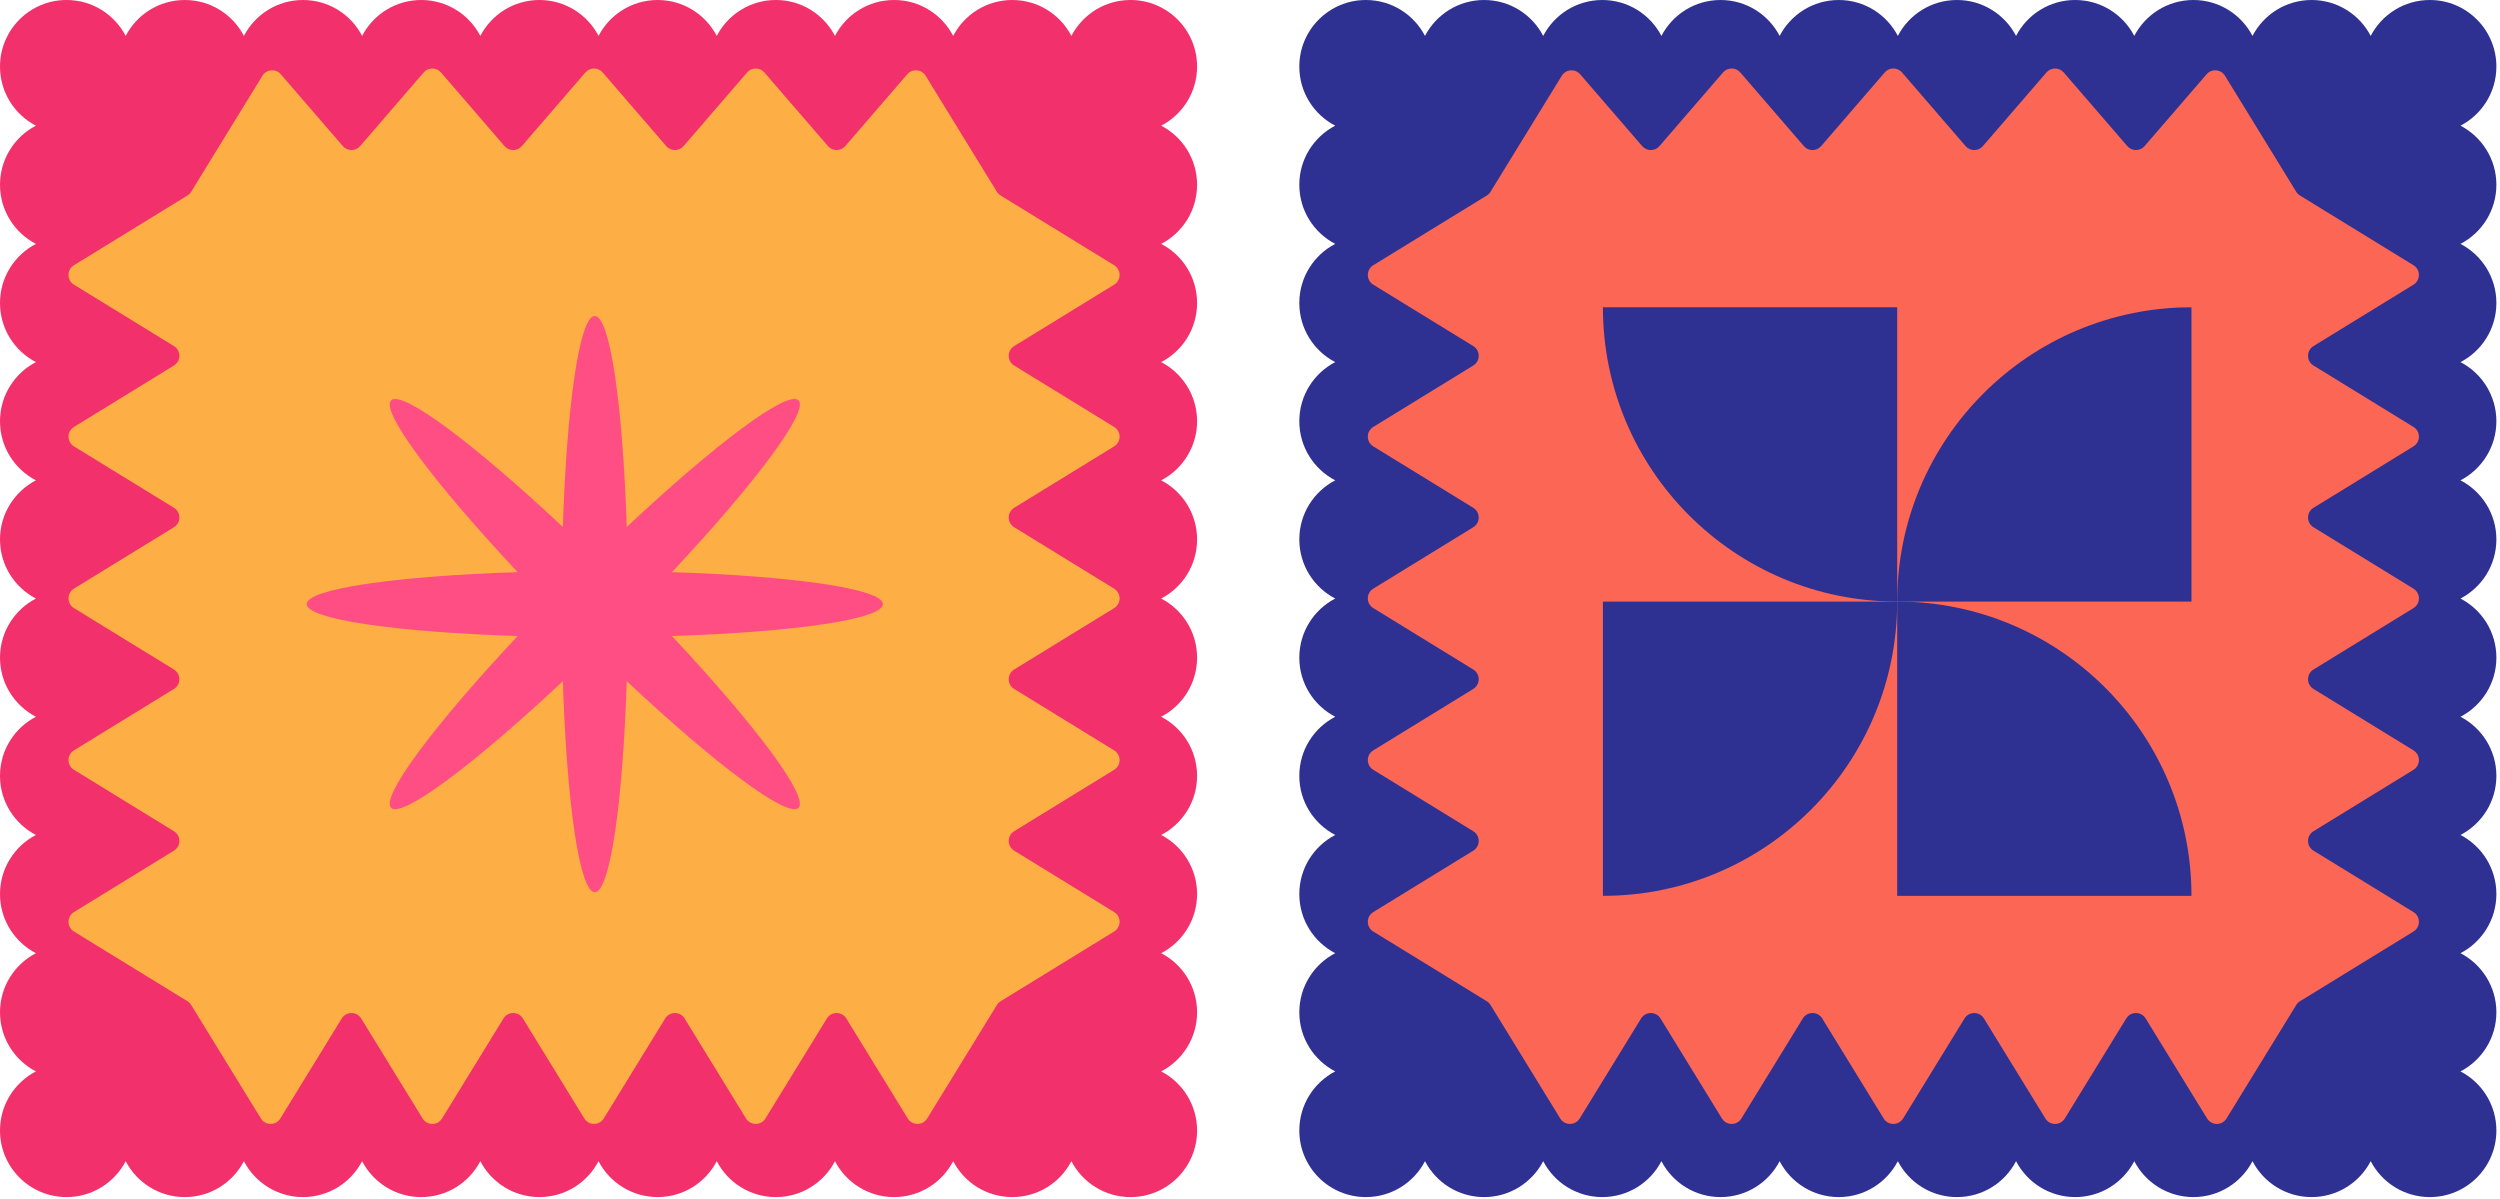 <svg width="269" height="129" viewBox="0 0 269 129" fill="none" xmlns="http://www.w3.org/2000/svg">
<path d="M3.864 13.523C1.568 12.33 0 9.93 0 7.163C0 3.207 3.207 0 7.163 0C9.93 0 12.33 1.568 13.523 3.864C14.717 1.568 17.117 0 19.883 0C22.65 0 25.05 1.568 26.243 3.864C27.437 1.568 29.837 0 32.603 0C35.37 0 37.77 1.568 38.963 3.864C40.157 1.568 42.557 0 45.323 0C48.089 0 50.489 1.568 51.683 3.864C52.877 1.568 55.277 0 58.043 0C60.809 0 63.209 1.568 64.403 3.864C65.596 1.568 67.996 0 70.763 0C73.529 0 75.929 1.568 77.123 3.864C78.316 1.568 80.716 0 83.483 0C86.249 0 88.649 1.568 89.843 3.864C91.036 1.568 93.436 0 96.203 0C98.969 0 101.369 1.568 102.563 3.864C103.756 1.568 106.156 0 108.922 0C111.689 0 114.089 1.568 115.282 3.864C116.476 1.568 118.876 0 121.642 0C125.599 0 128.806 3.207 128.806 7.163C128.806 9.93 127.238 12.33 124.942 13.523C127.238 14.717 128.806 17.117 128.806 19.883C128.806 22.65 127.238 25.05 124.942 26.243C127.238 27.437 128.806 29.837 128.806 32.603C128.806 35.37 127.238 37.77 124.942 38.963C127.238 40.157 128.806 42.557 128.806 45.323C128.806 48.089 127.238 50.489 124.942 51.683C127.238 52.877 128.806 55.277 128.806 58.043C128.806 60.809 127.238 63.209 124.942 64.403C127.238 65.596 128.806 67.996 128.806 70.763C128.806 73.529 127.238 75.929 124.942 77.123C127.238 78.316 128.806 80.716 128.806 83.483C128.806 86.249 127.238 88.649 124.942 89.843C127.238 91.036 128.806 93.436 128.806 96.203C128.806 98.969 127.238 101.369 124.942 102.563C127.238 103.756 128.806 106.156 128.806 108.922C128.806 111.689 127.238 114.089 124.942 115.282C127.238 116.476 128.806 118.876 128.806 121.642C128.806 125.599 125.599 128.806 121.642 128.806C118.876 128.806 116.476 127.238 115.282 124.942C114.089 127.238 111.689 128.806 108.922 128.806C106.156 128.806 103.756 127.238 102.563 124.942C101.369 127.238 98.969 128.806 96.203 128.806C93.436 128.806 91.036 127.238 89.843 124.942C88.649 127.238 86.249 128.806 83.483 128.806C80.716 128.806 78.316 127.238 77.123 124.942C75.929 127.238 73.529 128.806 70.763 128.806C67.996 128.806 65.596 127.238 64.403 124.942C63.209 127.238 60.809 128.806 58.043 128.806C55.277 128.806 52.877 127.238 51.683 124.942C50.489 127.238 48.089 128.806 45.323 128.806C42.557 128.806 40.157 127.238 38.963 124.942C37.77 127.238 35.37 128.806 32.603 128.806C29.837 128.806 27.437 127.238 26.243 124.942C25.05 127.238 22.65 128.806 19.883 128.806C17.117 128.806 14.717 127.238 13.523 124.942C12.33 127.238 9.93 128.806 7.163 128.806C3.207 128.806 0 125.599 0 121.642C0 118.876 1.568 116.476 3.864 115.282C1.568 114.089 0 111.689 0 108.922C0 106.156 1.568 103.756 3.864 102.563C1.568 101.369 0 98.969 0 96.203C0 93.436 1.568 91.036 3.864 89.843C1.568 88.649 0 86.249 0 83.483C0 80.716 1.568 78.316 3.864 77.123C1.568 75.929 0 73.529 0 70.763C0 67.996 1.568 65.596 3.864 64.403C1.568 63.209 0 60.809 0 58.043C0 55.277 1.568 52.877 3.864 51.683C1.568 50.489 0 48.089 0 45.323C0 42.557 1.568 40.157 3.864 38.963C1.568 37.77 0 35.37 0 32.603C0 29.837 1.568 27.437 3.864 26.243C1.568 25.05 0 22.65 0 19.883C0 17.117 1.568 14.717 3.864 13.523Z" fill="#F2306B"/>
<path d="M30.214 7.989L36.889 15.721C37.379 16.288 38.257 16.288 38.747 15.721L45.589 7.795C46.079 7.228 46.957 7.228 47.447 7.795L54.289 15.721C54.779 16.288 55.657 16.288 56.147 15.721L62.99 7.795C63.479 7.228 64.358 7.228 64.847 7.795L71.69 15.721C72.179 16.288 73.058 16.288 73.547 15.721L80.39 7.795C80.879 7.228 81.758 7.228 82.247 7.795L89.09 15.721C89.579 16.288 90.458 16.288 90.948 15.721L97.623 7.989C98.165 7.361 99.162 7.442 99.597 8.149L107.266 20.635C107.366 20.799 107.505 20.937 107.669 21.038L119.882 28.539C120.662 29.018 120.662 30.151 119.882 30.63L109.121 37.239C108.342 37.718 108.342 38.851 109.121 39.33L119.882 45.94C120.662 46.418 120.662 47.551 119.882 48.03L109.121 54.64C108.342 55.118 108.342 56.252 109.121 56.731L119.882 63.34C120.662 63.819 120.662 64.952 119.882 65.431L109.121 72.04C108.342 72.519 108.342 73.652 109.121 74.131L119.882 80.74C120.662 81.219 120.662 82.352 119.882 82.831L109.121 89.44C108.342 89.919 108.342 91.052 109.121 91.531L119.882 98.14C120.662 98.619 120.662 99.752 119.882 100.231L107.669 107.732C107.505 107.833 107.366 107.971 107.266 108.136L99.764 120.349C99.285 121.129 98.152 121.129 97.674 120.349L91.064 109.588C90.585 108.808 89.452 108.808 88.973 109.588L82.364 120.349C81.885 121.129 80.752 121.129 80.273 120.349L73.664 109.588C73.185 108.808 72.052 108.808 71.573 109.588L64.964 120.349C64.485 121.129 63.352 121.129 62.873 120.349L56.264 109.588C55.785 108.808 54.652 108.808 54.173 109.588L47.564 120.349C47.085 121.129 45.952 121.129 45.473 120.349L38.864 109.588C38.385 108.808 37.251 108.808 36.773 109.588L30.163 120.349C29.684 121.129 28.551 121.129 28.072 120.349L20.571 108.136C20.47 107.971 20.332 107.833 20.168 107.732L7.955 100.231C7.175 99.752 7.175 98.619 7.955 98.14L18.716 91.531C19.495 91.052 19.495 89.919 18.716 89.44L7.955 82.831C7.175 82.352 7.175 81.219 7.955 80.74L18.715 74.131C19.495 73.652 19.495 72.519 18.716 72.04L7.955 65.431C7.175 64.952 7.175 63.819 7.955 63.34L18.715 56.73C19.495 56.252 19.495 55.118 18.715 54.639L7.955 48.03C7.175 47.551 7.175 46.418 7.955 45.939L18.715 39.33C19.495 38.851 19.495 37.718 18.715 37.239L7.955 30.63C7.175 30.151 7.175 29.018 7.955 28.539L20.168 21.038C20.332 20.937 20.47 20.799 20.571 20.635L28.24 8.149C28.674 7.441 29.672 7.361 30.214 7.989Z" fill="#FDAF46"/>
<path d="M72.295 61.564C85.388 61.981 95 63.361 95 65C95 66.638 85.388 68.019 72.295 68.436C81.258 77.989 87.079 85.762 85.92 86.92C84.762 88.079 76.989 82.258 67.436 73.295C67.019 86.388 65.638 96 64 96C62.361 96 60.981 86.388 60.564 73.295C51.011 82.258 43.238 88.079 42.08 86.92C40.921 85.762 46.742 77.989 55.705 68.436C42.612 68.019 33 66.638 33 65C33 63.361 42.612 61.981 55.705 61.564C46.742 52.011 40.921 44.238 42.08 43.08C43.238 41.921 51.011 47.742 60.564 56.705C60.981 43.612 62.361 34 64 34C65.638 34 67.019 43.612 67.436 56.705C76.989 47.742 84.762 41.921 85.92 43.08C87.079 44.238 81.258 52.011 72.295 61.564Z" fill="#FF4E84"/>
<path d="M143.669 13.523C141.374 12.33 139.806 9.93 139.806 7.163C139.806 3.207 143.013 0 146.969 0C149.735 0 152.136 1.568 153.329 3.864C154.523 1.568 156.923 0 159.689 0C162.455 0 164.855 1.568 166.049 3.864C167.242 1.568 169.643 0 172.409 0C175.175 0 177.575 1.568 178.769 3.864C179.962 1.568 182.362 0 185.129 0C187.895 0 190.295 1.568 191.489 3.864C192.682 1.568 195.082 0 197.849 0C200.615 0 203.015 1.568 204.209 3.864C205.402 1.568 207.802 0 210.569 0C213.335 0 215.735 1.568 216.928 3.864C218.122 1.568 220.522 0 223.288 0C226.055 0 228.455 1.568 229.648 3.864C230.842 1.568 233.242 0 236.008 0C238.775 0 241.175 1.568 242.368 3.864C243.562 1.568 245.962 0 248.728 0C251.494 0 253.895 1.568 255.088 3.864C256.282 1.568 258.682 0 261.448 0C265.404 0 268.611 3.207 268.611 7.163C268.611 9.93 267.043 12.33 264.748 13.523C267.043 14.717 268.611 17.117 268.611 19.883C268.611 22.65 267.043 25.05 264.748 26.243C267.043 27.437 268.611 29.837 268.611 32.603C268.611 35.37 267.043 37.77 264.748 38.963C267.043 40.157 268.611 42.557 268.611 45.323C268.611 48.089 267.043 50.489 264.748 51.683C267.043 52.877 268.611 55.277 268.611 58.043C268.611 60.809 267.043 63.209 264.748 64.403C267.043 65.596 268.611 67.996 268.611 70.763C268.611 73.529 267.043 75.929 264.748 77.123C267.043 78.316 268.611 80.716 268.611 83.483C268.611 86.249 267.043 88.649 264.748 89.843C267.043 91.036 268.611 93.436 268.611 96.203C268.611 98.969 267.043 101.369 264.748 102.563C267.043 103.756 268.611 106.156 268.611 108.922C268.611 111.689 267.043 114.089 264.748 115.282C267.043 116.476 268.611 118.876 268.611 121.642C268.611 125.599 265.404 128.806 261.448 128.806C258.682 128.806 256.282 127.238 255.088 124.942C253.895 127.238 251.494 128.806 248.728 128.806C245.962 128.806 243.562 127.238 242.368 124.942C241.175 127.238 238.775 128.806 236.008 128.806C233.242 128.806 230.842 127.238 229.648 124.942C228.455 127.238 226.055 128.806 223.288 128.806C220.522 128.806 218.122 127.238 216.928 124.942C215.735 127.238 213.335 128.806 210.569 128.806C207.802 128.806 205.402 127.238 204.209 124.942C203.015 127.238 200.615 128.806 197.849 128.806C195.082 128.806 192.682 127.238 191.489 124.942C190.295 127.238 187.895 128.806 185.129 128.806C182.362 128.806 179.962 127.238 178.769 124.942C177.575 127.238 175.175 128.806 172.409 128.806C169.643 128.806 167.242 127.238 166.049 124.942C164.855 127.238 162.455 128.806 159.689 128.806C156.923 128.806 154.523 127.238 153.329 124.942C152.136 127.238 149.735 128.806 146.969 128.806C143.013 128.806 139.806 125.599 139.806 121.642C139.806 118.876 141.374 116.476 143.67 115.282C141.374 114.089 139.806 111.689 139.806 108.922C139.806 106.156 141.374 103.756 143.669 102.563C141.374 101.369 139.806 98.969 139.806 96.203C139.806 93.436 141.374 91.036 143.669 89.843C141.374 88.649 139.806 86.249 139.806 83.483C139.806 80.716 141.374 78.316 143.67 77.123C141.374 75.929 139.806 73.529 139.806 70.763C139.806 67.996 141.374 65.596 143.669 64.403C141.374 63.209 139.806 60.809 139.806 58.043C139.806 55.277 141.374 52.877 143.669 51.683C141.374 50.489 139.806 48.089 139.806 45.323C139.806 42.557 141.374 40.157 143.669 38.963C141.374 37.77 139.806 35.37 139.806 32.603C139.806 29.837 141.374 27.437 143.669 26.243C141.374 25.05 139.806 22.65 139.806 19.883C139.806 17.117 141.374 14.717 143.669 13.523Z" fill="#2E3192"/>
<path d="M170.023 7.989L176.698 15.721C177.187 16.288 178.066 16.288 178.555 15.721L185.398 7.795C185.887 7.228 186.766 7.228 187.255 7.795L194.098 15.721C194.587 16.288 195.466 16.288 195.955 15.721L202.798 7.795C203.287 7.228 204.166 7.228 204.655 7.795L211.498 15.721C211.988 16.288 212.866 16.288 213.356 15.721L220.198 7.795C220.688 7.228 221.566 7.228 222.056 7.795L228.899 15.721C229.388 16.288 230.267 16.288 230.756 15.721L237.431 7.989C237.974 7.361 238.971 7.442 239.405 8.149L247.074 20.635C247.175 20.799 247.313 20.937 247.477 21.038L259.69 28.539C260.47 29.018 260.47 30.151 259.69 30.63L248.93 37.239C248.15 37.718 248.15 38.851 248.93 39.33L259.69 45.94C260.47 46.418 260.47 47.551 259.69 48.03L248.93 54.64C248.15 55.118 248.15 56.252 248.93 56.731L259.69 63.34C260.47 63.819 260.47 64.952 259.69 65.431L248.93 72.04C248.15 72.519 248.15 73.652 248.93 74.131L259.69 80.74C260.47 81.219 260.47 82.352 259.69 82.831L248.93 89.44C248.15 89.919 248.15 91.052 248.93 91.531L259.69 98.14C260.47 98.619 260.47 99.752 259.69 100.231L247.477 107.732C247.313 107.833 247.175 107.971 247.074 108.136L239.573 120.349C239.094 121.129 237.961 121.129 237.482 120.349L230.873 109.588C230.394 108.808 229.261 108.808 228.782 109.588L222.173 120.349C221.694 121.129 220.561 121.129 220.082 120.349L213.472 109.588C212.994 108.808 211.86 108.808 211.381 109.588L204.772 120.349C204.293 121.129 203.16 121.129 202.681 120.349L196.072 109.588C195.593 108.808 194.46 108.808 193.981 109.588L187.372 120.349C186.893 121.129 185.76 121.129 185.281 120.349L178.672 109.588C178.193 108.808 177.06 108.808 176.581 109.588L169.972 120.349C169.493 121.129 168.36 121.129 167.881 120.349L160.38 108.136C160.279 107.971 160.141 107.833 159.976 107.732L147.763 100.231C146.984 99.752 146.984 98.619 147.763 98.14L158.524 91.531C159.304 91.052 159.304 89.919 158.524 89.44L147.763 82.831C146.984 82.352 146.984 81.219 147.763 80.74L158.524 74.131C159.304 73.652 159.304 72.519 158.524 72.04L147.763 65.431C146.984 64.952 146.984 63.819 147.763 63.34L158.524 56.73C159.304 56.252 159.304 55.118 158.524 54.639L147.763 48.03C146.984 47.551 146.984 46.418 147.763 45.939L158.524 39.33C159.304 38.851 159.304 37.718 158.524 37.239L147.763 30.63C146.984 30.151 146.984 29.018 147.763 28.539L159.976 21.038C160.141 20.937 160.279 20.799 160.38 20.635L168.048 8.149C168.483 7.441 169.48 7.361 170.023 7.989Z" fill="#FC6655"/>
<path d="M172.474 33.065C172.474 50.552 186.651 64.728 204.138 64.728L204.138 33.065L172.474 33.065Z" fill="#2E3192"/>
<path d="M204.139 64.728C221.626 64.728 235.802 78.905 235.802 96.392L204.139 96.392L204.139 64.728Z" fill="#2E3192"/>
<path d="M204.138 64.729C204.138 47.242 218.314 33.065 235.801 33.065L235.801 64.729L204.138 64.729Z" fill="#2E3192"/>
<path d="M172.474 96.393C189.961 96.393 204.138 82.216 204.138 64.729L172.474 64.729L172.474 96.393Z" fill="#2E3192"/>
</svg>
